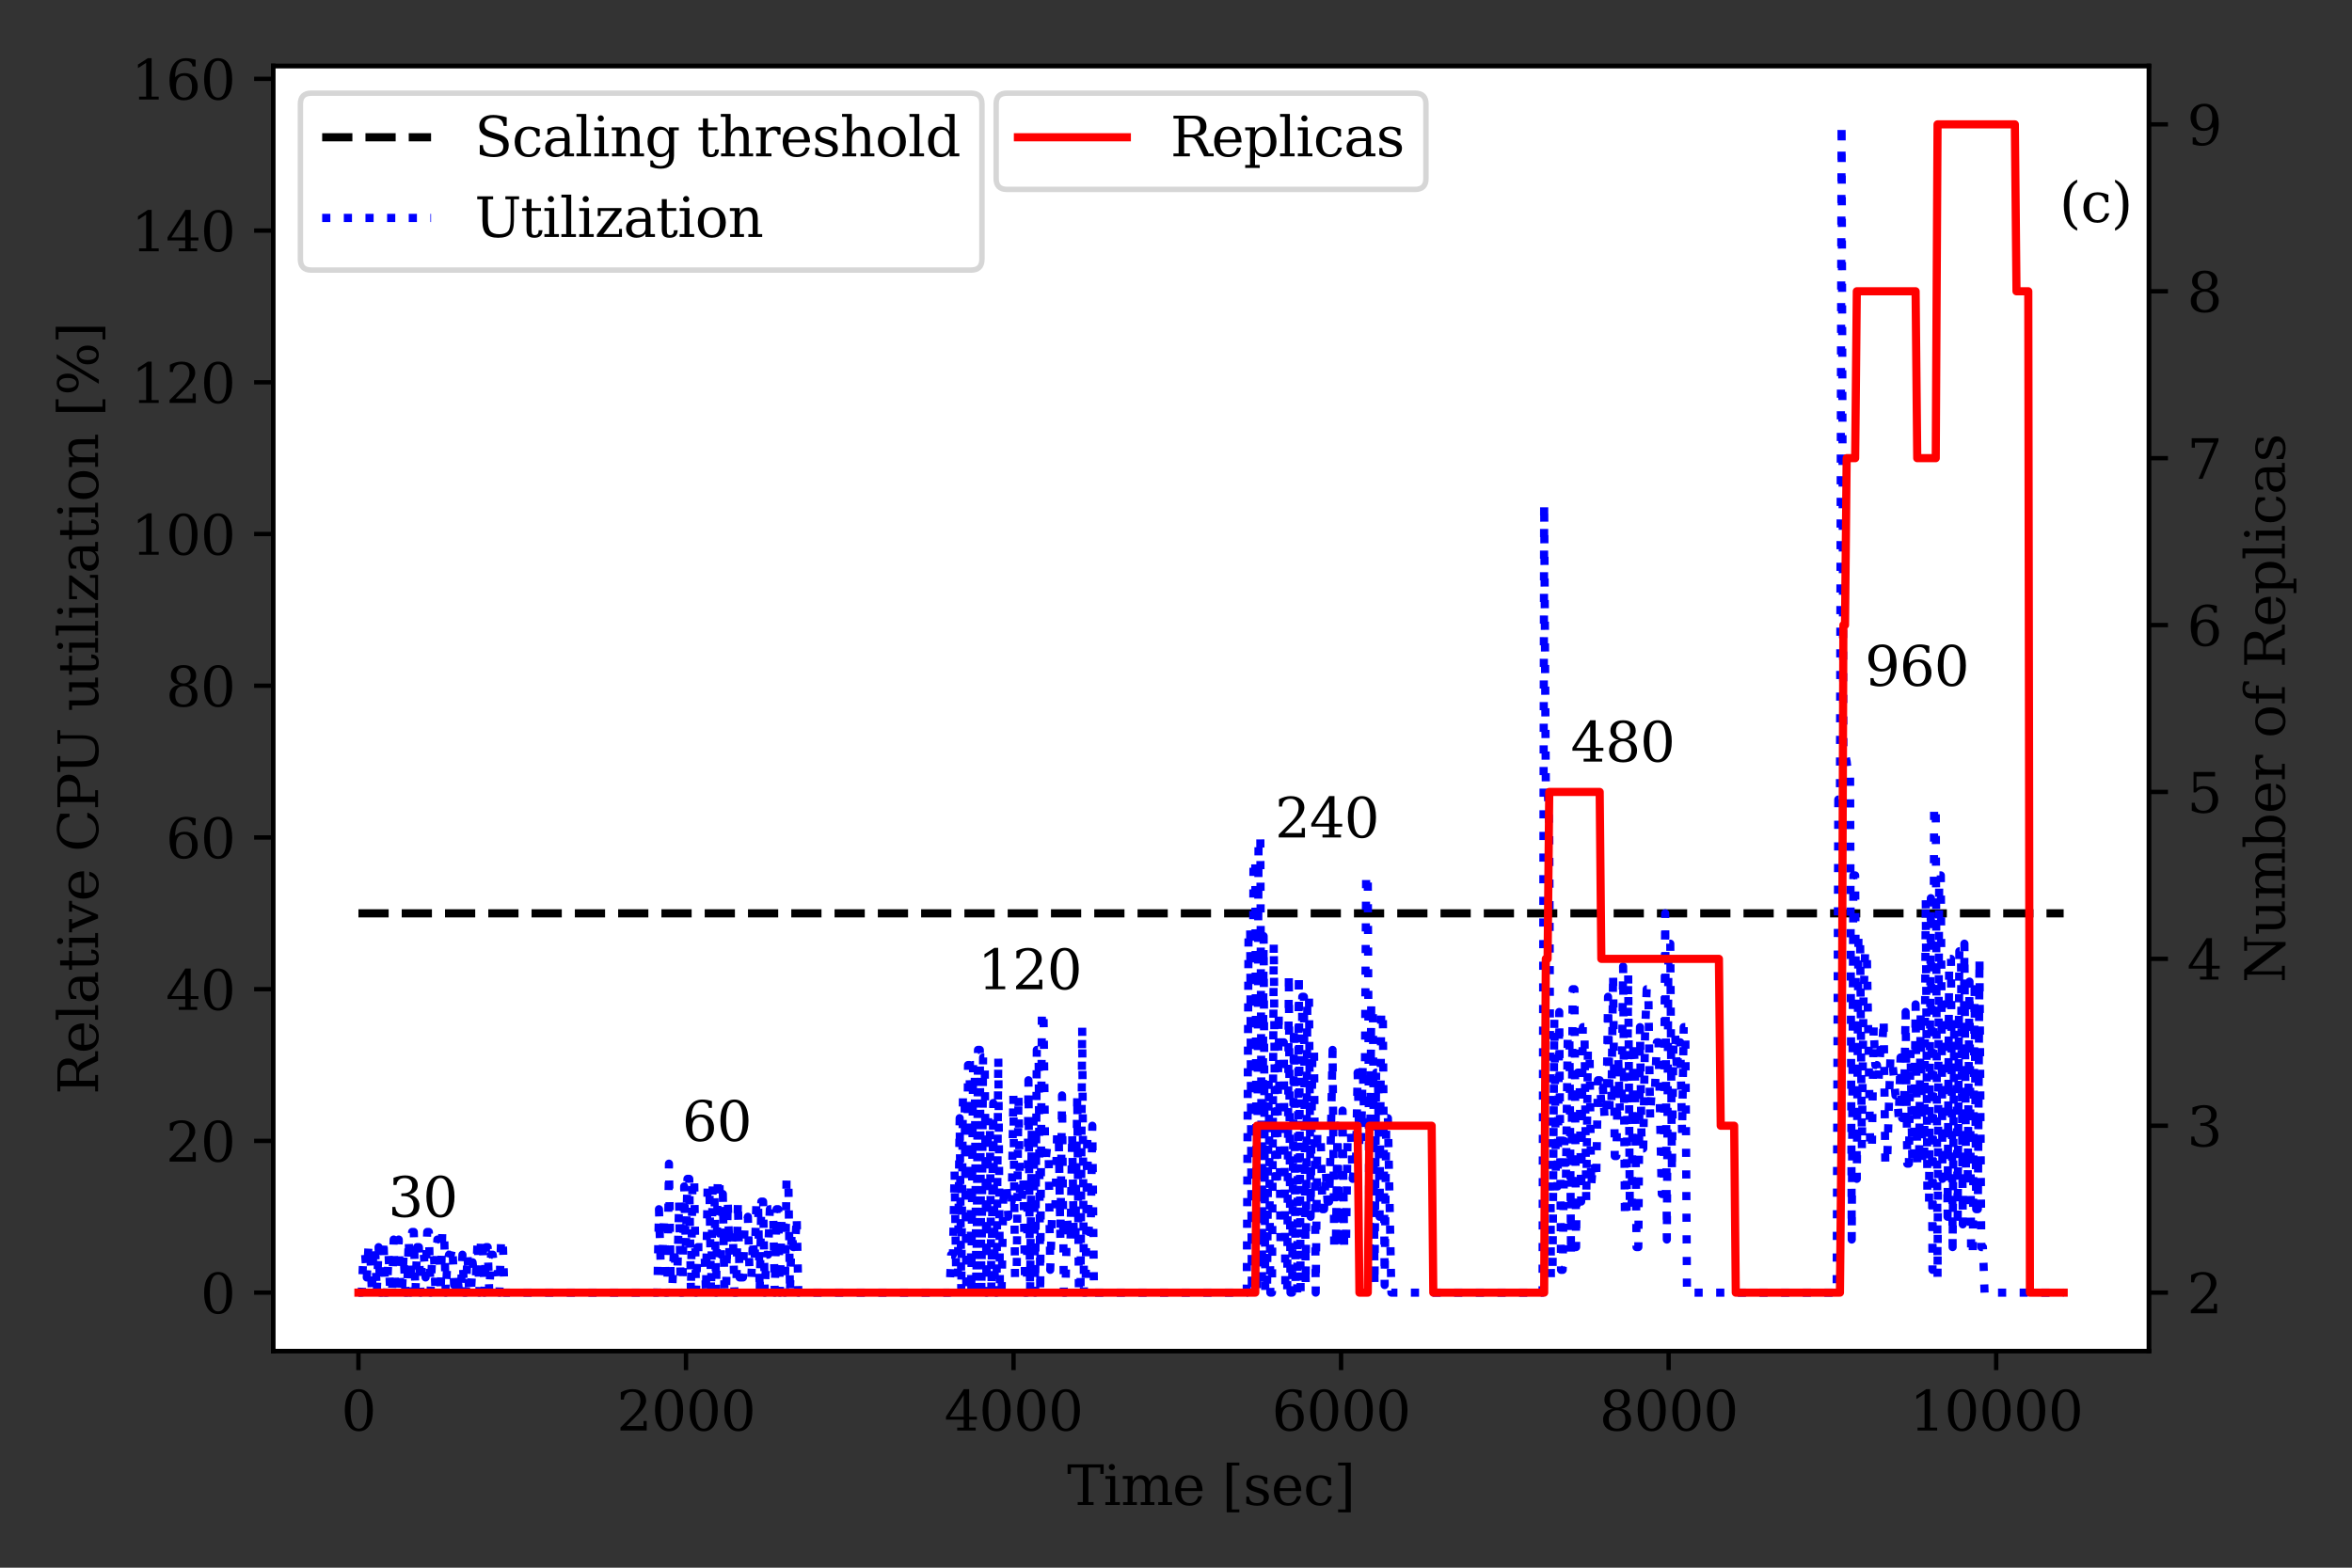 <?xml version="1.0" encoding="utf-8" standalone="no"?>
<!DOCTYPE svg PUBLIC "-//W3C//DTD SVG 1.1//EN"
  "http://www.w3.org/Graphics/SVG/1.1/DTD/svg11.dtd">
<svg height="288pt" version="1.1" viewBox="0 0 432 288" width="432pt" xmlns="http://www.w3.org/2000/svg" xmlns:xlink="http://www.w3.org/1999/xlink">
 <rect x="0" y="0" width="432" height="288" fill="#333333" stroke="none"/>
 <defs>
  <style type="text/css">*{stroke-linecap:butt;stroke-linejoin:round;}</style>
 </defs>
 <g id="figure_1">
  <g id="patch_1">
   <path d="M 0 288 
L 432 288 
L 432 0 
L 0 0 
z
" style="fill:none;"/>
  </g>
  <g id="axes_1">
   <g id="patch_2">
    <path d="M 50.175 248.2 
L 394.7 248.2 
L 394.7 12.118 
L 50.175 12.118 
z
" style="fill:#ffffff;"/>
   </g>
   <g id="matplotlib.axis_1">
    <g id="xtick_1">
     <g id="line2d_1">
      <defs>
       <path d="M 0 0 
L 0 3.5 
" id="m3e483f8655" style="stroke:#000000;stroke-width:0.8;"/>
      </defs>
      <g>
       <use style="stroke:#000000;stroke-width:0.8;" x="65.835" xlink:href="#m3e483f8655" y="248.2"/>
      </g>
     </g>
     <g id="text_1">
      <!-- 0 -->
      <g transform="translate(62.654 262.798)scale(0.1 -0.1)">
       <defs>
        <path d="M 2034 219 
Q 2513 219 2750 744 
Q 2988 1269 2988 2328 
Q 2988 3391 2750 3916 
Q 2513 4441 2034 4441 
Q 1556 4441 1318 3916 
Q 1081 3391 1081 2328 
Q 1081 1269 1318 744 
Q 1556 219 2034 219 
z
M 2034 -91 
Q 1275 -91 848 546 
Q 422 1184 422 2328 
Q 422 3475 848 4112 
Q 1275 4750 2034 4750 
Q 2797 4750 3222 4112 
Q 3647 3475 3647 2328 
Q 3647 1184 3222 546 
Q 2797 -91 2034 -91 
z
" id="DejaVuSerif-30" transform="scale(0.016)"/>
       </defs>
       <use xlink:href="#DejaVuSerif-30"/>
      </g>
     </g>
    </g>
    <g id="xtick_2">
     <g id="line2d_2">
      <g>
       <use style="stroke:#000000;stroke-width:0.8;" x="125.997" xlink:href="#m3e483f8655" y="248.2"/>
      </g>
     </g>
     <g id="text_2">
      <!-- 2000 -->
      <g transform="translate(113.272 262.798)scale(0.1 -0.1)">
       <defs>
        <path d="M 819 3553 
L 469 3553 
L 469 4384 
Q 803 4563 1142 4656 
Q 1481 4750 1806 4750 
Q 2534 4750 2956 4397 
Q 3378 4044 3378 3438 
Q 3378 2753 2422 1800 
Q 2347 1728 2309 1691 
L 1131 513 
L 3078 513 
L 3078 1088 
L 3444 1088 
L 3444 0 
L 434 0 
L 434 341 
L 1850 1753 
Q 2319 2222 2519 2614 
Q 2719 3006 2719 3438 
Q 2719 3909 2473 4175 
Q 2228 4441 1797 4441 
Q 1350 4441 1106 4219 
Q 863 3997 819 3553 
z
" id="DejaVuSerif-32" transform="scale(0.016)"/>
       </defs>
       <use xlink:href="#DejaVuSerif-32"/>
       <use x="63.623" xlink:href="#DejaVuSerif-30"/>
       <use x="127.246" xlink:href="#DejaVuSerif-30"/>
       <use x="190.869" xlink:href="#DejaVuSerif-30"/>
      </g>
     </g>
    </g>
    <g id="xtick_3">
     <g id="line2d_3">
      <g>
       <use style="stroke:#000000;stroke-width:0.8;" x="186.16" xlink:href="#m3e483f8655" y="248.2"/>
      </g>
     </g>
     <g id="text_3">
      <!-- 4000 -->
      <g transform="translate(173.435 262.798)scale(0.1 -0.1)">
       <defs>
        <path d="M 2234 1581 
L 2234 4063 
L 641 1581 
L 2234 1581 
z
M 3609 0 
L 1484 0 
L 1484 331 
L 2234 331 
L 2234 1247 
L 197 1247 
L 197 1588 
L 2241 4750 
L 2859 4750 
L 2859 1581 
L 3750 1581 
L 3750 1247 
L 2859 1247 
L 2859 331 
L 3609 331 
L 3609 0 
z
" id="DejaVuSerif-34" transform="scale(0.016)"/>
       </defs>
       <use xlink:href="#DejaVuSerif-34"/>
       <use x="63.623" xlink:href="#DejaVuSerif-30"/>
       <use x="127.246" xlink:href="#DejaVuSerif-30"/>
       <use x="190.869" xlink:href="#DejaVuSerif-30"/>
      </g>
     </g>
    </g>
    <g id="xtick_4">
     <g id="line2d_4">
      <g>
       <use style="stroke:#000000;stroke-width:0.8;" x="246.322" xlink:href="#m3e483f8655" y="248.2"/>
      </g>
     </g>
     <g id="text_4">
      <!-- 6000 -->
      <g transform="translate(233.597 262.798)scale(0.1 -0.1)">
       <defs>
        <path d="M 2094 219 
Q 2534 219 2771 542 
Q 3009 866 3009 1472 
Q 3009 2078 2771 2401 
Q 2534 2725 2094 2725 
Q 1647 2725 1412 2412 
Q 1178 2100 1178 1509 
Q 1178 888 1415 553 
Q 1653 219 2094 219 
z
M 1075 2569 
Q 1288 2803 1556 2918 
Q 1825 3034 2163 3034 
Q 2859 3034 3264 2615 
Q 3669 2197 3669 1472 
Q 3669 763 3233 336 
Q 2797 -91 2069 -91 
Q 1278 -91 853 498 
Q 428 1088 428 2181 
Q 428 3406 931 4078 
Q 1434 4750 2350 4750 
Q 2597 4750 2869 4703 
Q 3141 4656 3425 4563 
L 3425 3794 
L 3072 3794 
Q 3034 4109 2831 4275 
Q 2628 4441 2284 4441 
Q 1678 4441 1381 3981 
Q 1084 3522 1075 2569 
z
" id="DejaVuSerif-36" transform="scale(0.016)"/>
       </defs>
       <use xlink:href="#DejaVuSerif-36"/>
       <use x="63.623" xlink:href="#DejaVuSerif-30"/>
       <use x="127.246" xlink:href="#DejaVuSerif-30"/>
       <use x="190.869" xlink:href="#DejaVuSerif-30"/>
      </g>
     </g>
    </g>
    <g id="xtick_5">
     <g id="line2d_5">
      <g>
       <use style="stroke:#000000;stroke-width:0.8;" x="306.484" xlink:href="#m3e483f8655" y="248.2"/>
      </g>
     </g>
     <g id="text_5">
      <!-- 8000 -->
      <g transform="translate(293.759 262.798)scale(0.1 -0.1)">
       <defs>
        <path d="M 2981 1275 
Q 2981 1775 2732 2051 
Q 2484 2328 2034 2328 
Q 1584 2328 1336 2051 
Q 1088 1775 1088 1275 
Q 1088 772 1336 495 
Q 1584 219 2034 219 
Q 2484 219 2732 495 
Q 2981 772 2981 1275 
z
M 2853 3541 
Q 2853 3966 2637 4203 
Q 2422 4441 2034 4441 
Q 1650 4441 1433 4203 
Q 1216 3966 1216 3541 
Q 1216 3113 1433 2875 
Q 1650 2638 2034 2638 
Q 2422 2638 2637 2875 
Q 2853 3113 2853 3541 
z
M 2516 2484 
Q 3047 2413 3344 2092 
Q 3641 1772 3641 1275 
Q 3641 619 3225 264 
Q 2809 -91 2034 -91 
Q 1263 -91 845 264 
Q 428 619 428 1275 
Q 428 1772 725 2092 
Q 1022 2413 1556 2484 
Q 1084 2569 832 2842 
Q 581 3116 581 3541 
Q 581 4103 968 4426 
Q 1356 4750 2034 4750 
Q 2713 4750 3100 4426 
Q 3488 4103 3488 3541 
Q 3488 3116 3236 2842 
Q 2984 2569 2516 2484 
z
" id="DejaVuSerif-38" transform="scale(0.016)"/>
       </defs>
       <use xlink:href="#DejaVuSerif-38"/>
       <use x="63.623" xlink:href="#DejaVuSerif-30"/>
       <use x="127.246" xlink:href="#DejaVuSerif-30"/>
       <use x="190.869" xlink:href="#DejaVuSerif-30"/>
      </g>
     </g>
    </g>
    <g id="xtick_6">
     <g id="line2d_6">
      <g>
       <use style="stroke:#000000;stroke-width:0.8;" x="366.646" xlink:href="#m3e483f8655" y="248.2"/>
      </g>
     </g>
     <g id="text_6">
      <!-- 10000 -->
      <g transform="translate(350.74 262.798)scale(0.1 -0.1)">
       <defs>
        <path d="M 909 0 
L 909 331 
L 1722 331 
L 1722 4213 
L 781 3603 
L 781 4013 
L 1919 4750 
L 2350 4750 
L 2350 331 
L 3163 331 
L 3163 0 
L 909 0 
z
" id="DejaVuSerif-31" transform="scale(0.016)"/>
       </defs>
       <use xlink:href="#DejaVuSerif-31"/>
       <use x="63.623" xlink:href="#DejaVuSerif-30"/>
       <use x="127.246" xlink:href="#DejaVuSerif-30"/>
       <use x="190.869" xlink:href="#DejaVuSerif-30"/>
       <use x="254.492" xlink:href="#DejaVuSerif-30"/>
      </g>
     </g>
    </g>
    <g id="text_7">
     <!-- Time [sec] -->
     <g transform="translate(195.987 276.477)scale(0.1 -0.1)">
      <defs>
       <path d="M 1222 0 
L 1222 331 
L 1819 331 
L 1819 4294 
L 447 4294 
L 447 3566 
L 63 3566 
L 63 4666 
L 4206 4666 
L 4206 3566 
L 3822 3566 
L 3822 4294 
L 2450 4294 
L 2450 331 
L 3047 331 
L 3047 0 
L 1222 0 
z
" id="DejaVuSerif-54" transform="scale(0.016)"/>
       <path d="M 622 4353 
Q 622 4497 726 4603 
Q 831 4709 978 4709 
Q 1122 4709 1226 4603 
Q 1331 4497 1331 4353 
Q 1331 4206 1228 4103 
Q 1125 4000 978 4000 
Q 831 4000 726 4103 
Q 622 4206 622 4353 
z
M 1356 331 
L 1900 331 
L 1900 0 
L 231 0 
L 231 331 
L 781 331 
L 781 2988 
L 231 2988 
L 231 3322 
L 1356 3322 
L 1356 331 
z
" id="DejaVuSerif-69" transform="scale(0.016)"/>
       <path d="M 3316 2675 
Q 3481 3041 3739 3227 
Q 3997 3413 4341 3413 
Q 4863 3413 5119 3089 
Q 5375 2766 5375 2113 
L 5375 331 
L 5894 331 
L 5894 0 
L 4300 0 
L 4300 331 
L 4800 331 
L 4800 2047 
Q 4800 2556 4650 2772 
Q 4500 2988 4153 2988 
Q 3769 2988 3567 2697 
Q 3366 2406 3366 1850 
L 3366 331 
L 3866 331 
L 3866 0 
L 2291 0 
L 2291 331 
L 2791 331 
L 2791 2069 
Q 2791 2566 2641 2777 
Q 2491 2988 2144 2988 
Q 1759 2988 1557 2697 
Q 1356 2406 1356 1850 
L 1356 331 
L 1856 331 
L 1856 0 
L 263 0 
L 263 331 
L 781 331 
L 781 2994 
L 231 2994 
L 231 3322 
L 1356 3322 
L 1356 2731 
Q 1516 3063 1762 3238 
Q 2009 3413 2322 3413 
Q 2709 3413 2968 3220 
Q 3228 3028 3316 2675 
z
" id="DejaVuSerif-6d" transform="scale(0.016)"/>
       <path d="M 3469 1600 
L 991 1600 
L 991 1575 
Q 991 903 1244 561 
Q 1497 219 1991 219 
Q 2369 219 2611 417 
Q 2853 616 2950 1006 
L 3413 1006 
Q 3275 459 2904 184 
Q 2534 -91 1931 -91 
Q 1203 -91 761 389 
Q 319 869 319 1663 
Q 319 2450 753 2931 
Q 1188 3413 1894 3413 
Q 2647 3413 3050 2948 
Q 3453 2484 3469 1600 
z
M 2791 1931 
Q 2772 2513 2545 2808 
Q 2319 3103 1894 3103 
Q 1497 3103 1269 2806 
Q 1041 2509 991 1931 
L 2791 1931 
z
" id="DejaVuSerif-65" transform="scale(0.016)"/>
       <path id="DejaVuSerif-20" transform="scale(0.016)"/>
       <path d="M 550 4863 
L 2003 4863 
L 2003 4531 
L 1147 4531 
L 1147 -513 
L 2003 -513 
L 2003 -844 
L 550 -844 
L 550 4863 
z
" id="DejaVuSerif-5b" transform="scale(0.016)"/>
       <path d="M 359 184 
L 359 959 
L 691 959 
Q 703 588 923 403 
Q 1144 219 1575 219 
Q 1963 219 2166 364 
Q 2369 509 2369 788 
Q 2369 1006 2220 1140 
Q 2072 1275 1594 1428 
L 1178 1569 
Q 750 1706 558 1912 
Q 366 2119 366 2438 
Q 366 2894 700 3153 
Q 1034 3413 1625 3413 
Q 1888 3413 2178 3344 
Q 2469 3275 2778 3144 
L 2778 2419 
L 2447 2419 
Q 2434 2741 2221 2922 
Q 2009 3103 1644 3103 
Q 1281 3103 1095 2975 
Q 909 2847 909 2591 
Q 909 2381 1050 2254 
Q 1191 2128 1613 1997 
L 2069 1856 
Q 2541 1709 2748 1489 
Q 2956 1269 2956 922 
Q 2956 450 2595 179 
Q 2234 -91 1600 -91 
Q 1278 -91 972 -22 
Q 666 47 359 184 
z
" id="DejaVuSerif-73" transform="scale(0.016)"/>
       <path d="M 3291 997 
Q 3169 466 2822 187 
Q 2475 -91 1925 -91 
Q 1200 -91 759 389 
Q 319 869 319 1663 
Q 319 2459 759 2936 
Q 1200 3413 1925 3413 
Q 2241 3413 2553 3339 
Q 2866 3266 3181 3116 
L 3181 2266 
L 2847 2266 
Q 2781 2703 2561 2903 
Q 2341 3103 1931 3103 
Q 1466 3103 1228 2742 
Q 991 2381 991 1663 
Q 991 944 1227 581 
Q 1463 219 1931 219 
Q 2303 219 2525 412 
Q 2747 606 2828 997 
L 3291 997 
z
" id="DejaVuSerif-63" transform="scale(0.016)"/>
       <path d="M 1947 4863 
L 1947 -844 
L 494 -844 
L 494 -513 
L 1350 -513 
L 1350 4531 
L 494 4531 
L 494 4863 
L 1947 4863 
z
" id="DejaVuSerif-5d" transform="scale(0.016)"/>
      </defs>
      <use xlink:href="#DejaVuSerif-54"/>
      <use x="66.699" xlink:href="#DejaVuSerif-69"/>
      <use x="98.682" xlink:href="#DejaVuSerif-6d"/>
      <use x="193.506" xlink:href="#DejaVuSerif-65"/>
      <use x="252.686" xlink:href="#DejaVuSerif-20"/>
      <use x="284.473" xlink:href="#DejaVuSerif-5b"/>
      <use x="323.486" xlink:href="#DejaVuSerif-73"/>
      <use x="374.805" xlink:href="#DejaVuSerif-65"/>
      <use x="433.984" xlink:href="#DejaVuSerif-63"/>
      <use x="489.99" xlink:href="#DejaVuSerif-5d"/>
     </g>
    </g>
   </g>
   <g id="matplotlib.axis_2">
    <g id="ytick_1">
     <g id="line2d_7">
      <defs>
       <path d="M 0 0 
L -3.5 0 
" id="m9ba2c9614e" style="stroke:#000000;stroke-width:0.8;"/>
      </defs>
      <g>
       <use style="stroke:#000000;stroke-width:0.8;" x="50.175" xlink:href="#m9ba2c9614e" y="237.469"/>
      </g>
     </g>
     <g id="text_8">
      <!-- 0 -->
      <g transform="translate(36.812 241.268)scale(0.1 -0.1)">
       <use xlink:href="#DejaVuSerif-30"/>
      </g>
     </g>
    </g>
    <g id="ytick_2">
     <g id="line2d_8">
      <g>
       <use style="stroke:#000000;stroke-width:0.8;" x="50.175" xlink:href="#m9ba2c9614e" y="209.596"/>
      </g>
     </g>
     <g id="text_9">
      <!-- 20 -->
      <g transform="translate(30.45 213.395)scale(0.1 -0.1)">
       <use xlink:href="#DejaVuSerif-32"/>
       <use x="63.623" xlink:href="#DejaVuSerif-30"/>
      </g>
     </g>
    </g>
    <g id="ytick_3">
     <g id="line2d_9">
      <g>
       <use style="stroke:#000000;stroke-width:0.8;" x="50.175" xlink:href="#m9ba2c9614e" y="181.724"/>
      </g>
     </g>
     <g id="text_10">
      <!-- 40 -->
      <g transform="translate(30.45 185.523)scale(0.1 -0.1)">
       <use xlink:href="#DejaVuSerif-34"/>
       <use x="63.623" xlink:href="#DejaVuSerif-30"/>
      </g>
     </g>
    </g>
    <g id="ytick_4">
     <g id="line2d_10">
      <g>
       <use style="stroke:#000000;stroke-width:0.8;" x="50.175" xlink:href="#m9ba2c9614e" y="153.851"/>
      </g>
     </g>
     <g id="text_11">
      <!-- 60 -->
      <g transform="translate(30.45 157.65)scale(0.1 -0.1)">
       <use xlink:href="#DejaVuSerif-36"/>
       <use x="63.623" xlink:href="#DejaVuSerif-30"/>
      </g>
     </g>
    </g>
    <g id="ytick_5">
     <g id="line2d_11">
      <g>
       <use style="stroke:#000000;stroke-width:0.8;" x="50.175" xlink:href="#m9ba2c9614e" y="125.978"/>
      </g>
     </g>
     <g id="text_12">
      <!-- 80 -->
      <g transform="translate(30.45 129.777)scale(0.1 -0.1)">
       <use xlink:href="#DejaVuSerif-38"/>
       <use x="63.623" xlink:href="#DejaVuSerif-30"/>
      </g>
     </g>
    </g>
    <g id="ytick_6">
     <g id="line2d_12">
      <g>
       <use style="stroke:#000000;stroke-width:0.8;" x="50.175" xlink:href="#m9ba2c9614e" y="98.105"/>
      </g>
     </g>
     <g id="text_13">
      <!-- 100 -->
      <g transform="translate(24.087 101.905)scale(0.1 -0.1)">
       <use xlink:href="#DejaVuSerif-31"/>
       <use x="63.623" xlink:href="#DejaVuSerif-30"/>
       <use x="127.246" xlink:href="#DejaVuSerif-30"/>
      </g>
     </g>
    </g>
    <g id="ytick_7">
     <g id="line2d_13">
      <g>
       <use style="stroke:#000000;stroke-width:0.8;" x="50.175" xlink:href="#m9ba2c9614e" y="70.233"/>
      </g>
     </g>
     <g id="text_14">
      <!-- 120 -->
      <g transform="translate(24.087 74.032)scale(0.1 -0.1)">
       <use xlink:href="#DejaVuSerif-31"/>
       <use x="63.623" xlink:href="#DejaVuSerif-32"/>
       <use x="127.246" xlink:href="#DejaVuSerif-30"/>
      </g>
     </g>
    </g>
    <g id="ytick_8">
     <g id="line2d_14">
      <g>
       <use style="stroke:#000000;stroke-width:0.8;" x="50.175" xlink:href="#m9ba2c9614e" y="42.36"/>
      </g>
     </g>
     <g id="text_15">
      <!-- 140 -->
      <g transform="translate(24.087 46.159)scale(0.1 -0.1)">
       <use xlink:href="#DejaVuSerif-31"/>
       <use x="63.623" xlink:href="#DejaVuSerif-34"/>
       <use x="127.246" xlink:href="#DejaVuSerif-30"/>
      </g>
     </g>
    </g>
    <g id="ytick_9">
     <g id="line2d_15">
      <g>
       <use style="stroke:#000000;stroke-width:0.8;" x="50.175" xlink:href="#m9ba2c9614e" y="14.487"/>
      </g>
     </g>
     <g id="text_16">
      <!-- 160 -->
      <g transform="translate(24.087 18.286)scale(0.1 -0.1)">
       <use xlink:href="#DejaVuSerif-31"/>
       <use x="63.623" xlink:href="#DejaVuSerif-36"/>
       <use x="127.246" xlink:href="#DejaVuSerif-30"/>
      </g>
     </g>
    </g>
    <g id="text_17">
     <!-- Relative CPU utilization [%] -->
     <g transform="translate(18.008 201.075)rotate(-90)scale(0.1 -0.1)">
      <defs>
       <path d="M 3066 2316 
Q 3284 2256 3442 2114 
Q 3600 1972 3725 1716 
L 4403 331 
L 4972 331 
L 4972 0 
L 3872 0 
L 3144 1484 
Q 2934 1916 2759 2042 
Q 2584 2169 2278 2169 
L 1581 2169 
L 1581 331 
L 2241 331 
L 2241 0 
L 353 0 
L 353 331 
L 947 331 
L 947 4331 
L 353 4331 
L 353 4666 
L 2719 4666 
Q 3400 4666 3770 4341 
Q 4141 4016 4141 3419 
Q 4141 2938 3870 2661 
Q 3600 2384 3066 2316 
z
M 1581 2503 
L 2503 2503 
Q 2975 2503 3200 2726 
Q 3425 2950 3425 3419 
Q 3425 3888 3200 4109 
Q 2975 4331 2503 4331 
L 1581 4331 
L 1581 2503 
z
" id="DejaVuSerif-52" transform="scale(0.016)"/>
       <path d="M 1313 331 
L 1856 331 
L 1856 0 
L 184 0 
L 184 331 
L 738 331 
L 738 4531 
L 184 4531 
L 184 4863 
L 1313 4863 
L 1313 331 
z
" id="DejaVuSerif-6c" transform="scale(0.016)"/>
       <path d="M 2547 1044 
L 2547 1747 
L 1806 1747 
Q 1378 1747 1168 1562 
Q 959 1378 959 997 
Q 959 650 1171 447 
Q 1384 244 1747 244 
Q 2106 244 2326 466 
Q 2547 688 2547 1044 
z
M 3122 2075 
L 3122 331 
L 3634 331 
L 3634 0 
L 2547 0 
L 2547 359 
Q 2356 128 2106 18 
Q 1856 -91 1522 -91 
Q 969 -91 644 203 
Q 319 497 319 997 
Q 319 1513 691 1797 
Q 1063 2081 1741 2081 
L 2547 2081 
L 2547 2309 
Q 2547 2688 2317 2895 
Q 2088 3103 1672 3103 
Q 1328 3103 1125 2947 
Q 922 2791 872 2484 
L 575 2484 
L 575 3156 
Q 875 3284 1158 3348 
Q 1441 3413 1709 3413 
Q 2400 3413 2761 3070 
Q 3122 2728 3122 2075 
z
" id="DejaVuSerif-61" transform="scale(0.016)"/>
       <path d="M 691 2988 
L 184 2988 
L 184 3322 
L 691 3322 
L 691 4353 
L 1269 4353 
L 1269 3322 
L 2350 3322 
L 2350 2988 
L 1269 2988 
L 1269 878 
Q 1269 456 1350 337 
Q 1431 219 1650 219 
Q 1875 219 1978 351 
Q 2081 484 2088 781 
L 2522 781 
Q 2497 328 2275 118 
Q 2053 -91 1600 -91 
Q 1103 -91 897 129 
Q 691 350 691 878 
L 691 2988 
z
" id="DejaVuSerif-74" transform="scale(0.016)"/>
       <path d="M 1581 0 
L 359 2988 
L -19 2988 
L -19 3322 
L 1509 3322 
L 1509 2988 
L 978 2988 
L 1913 703 
L 2847 2988 
L 2350 2988 
L 2350 3322 
L 3597 3322 
L 3597 2988 
L 3225 2988 
L 2003 0 
L 1581 0 
z
" id="DejaVuSerif-76" transform="scale(0.016)"/>
       <path d="M 4513 1234 
Q 4306 581 3820 245 
Q 3334 -91 2591 -91 
Q 2134 -91 1743 65 
Q 1353 222 1050 525 
Q 700 875 529 1320 
Q 359 1766 359 2328 
Q 359 3416 987 4083 
Q 1616 4750 2644 4750 
Q 3025 4750 3456 4650 
Q 3888 4550 4384 4347 
L 4384 3272 
L 4031 3272 
Q 3916 3859 3567 4137 
Q 3219 4416 2591 4416 
Q 1844 4416 1459 3886 
Q 1075 3356 1075 2328 
Q 1075 1303 1459 773 
Q 1844 244 2591 244 
Q 3113 244 3450 492 
Q 3788 741 3938 1234 
L 4513 1234 
z
" id="DejaVuSerif-43" transform="scale(0.016)"/>
       <path d="M 1581 2375 
L 2406 2375 
Q 2872 2375 3115 2626 
Q 3359 2878 3359 3353 
Q 3359 3831 3115 4081 
Q 2872 4331 2406 4331 
L 1581 4331 
L 1581 2375 
z
M 353 0 
L 353 331 
L 947 331 
L 947 4331 
L 353 4331 
L 353 4666 
L 2559 4666 
Q 3259 4666 3668 4311 
Q 4078 3956 4078 3353 
Q 4078 2753 3668 2397 
Q 3259 2041 2559 2041 
L 1581 2041 
L 1581 331 
L 2303 331 
L 2303 0 
L 353 0 
z
" id="DejaVuSerif-50" transform="scale(0.016)"/>
       <path d="M 897 4331 
L 300 4331 
L 300 4666 
L 2125 4666 
L 2125 4331 
L 1528 4331 
L 1528 1919 
Q 1528 1025 1820 672 
Q 2113 319 2828 319 
Q 3544 319 3836 672 
Q 4128 1025 4128 1919 
L 4128 4331 
L 3531 4331 
L 3531 4666 
L 5106 4666 
L 5106 4331 
L 4513 4331 
L 4513 1856 
Q 4513 791 4103 350 
Q 3694 -91 2713 -91 
Q 1731 -91 1314 353 
Q 897 797 897 1856 
L 897 4331 
z
" id="DejaVuSerif-55" transform="scale(0.016)"/>
       <path d="M 2266 3322 
L 3341 3322 
L 3341 331 
L 3884 331 
L 3884 0 
L 2766 0 
L 2766 588 
Q 2606 256 2353 82 
Q 2100 -91 1766 -91 
Q 1213 -91 952 223 
Q 691 538 691 1209 
L 691 2988 
L 172 2988 
L 172 3322 
L 1269 3322 
L 1269 1388 
Q 1269 781 1417 556 
Q 1566 331 1947 331 
Q 2347 331 2556 625 
Q 2766 919 2766 1478 
L 2766 2988 
L 2266 2988 
L 2266 3322 
z
" id="DejaVuSerif-75" transform="scale(0.016)"/>
       <path d="M 256 0 
L 256 269 
L 2338 2988 
L 691 2988 
L 691 2413 
L 359 2413 
L 359 3322 
L 3078 3322 
L 3078 3053 
L 997 331 
L 2803 331 
L 2803 934 
L 3138 934 
L 3138 0 
L 256 0 
z
" id="DejaVuSerif-7a" transform="scale(0.016)"/>
       <path d="M 1925 219 
Q 2388 219 2623 584 
Q 2859 950 2859 1663 
Q 2859 2375 2623 2739 
Q 2388 3103 1925 3103 
Q 1463 3103 1227 2739 
Q 991 2375 991 1663 
Q 991 950 1228 584 
Q 1466 219 1925 219 
z
M 1925 -91 
Q 1200 -91 759 389 
Q 319 869 319 1663 
Q 319 2456 758 2934 
Q 1197 3413 1925 3413 
Q 2653 3413 3092 2934 
Q 3531 2456 3531 1663 
Q 3531 869 3092 389 
Q 2653 -91 1925 -91 
z
" id="DejaVuSerif-6f" transform="scale(0.016)"/>
       <path d="M 263 0 
L 263 331 
L 781 331 
L 781 2988 
L 231 2988 
L 231 3322 
L 1356 3322 
L 1356 2731 
Q 1516 3069 1770 3241 
Q 2025 3413 2363 3413 
Q 2913 3413 3172 3097 
Q 3431 2781 3431 2113 
L 3431 331 
L 3944 331 
L 3944 0 
L 2356 0 
L 2356 331 
L 2853 331 
L 2853 1931 
Q 2853 2541 2703 2767 
Q 2553 2994 2175 2994 
Q 1775 2994 1565 2701 
Q 1356 2409 1356 1850 
L 1356 331 
L 1856 331 
L 1856 0 
L 263 0 
z
" id="DejaVuSerif-6e" transform="scale(0.016)"/>
       <path d="M 1434 4459 
Q 1159 4459 1004 4200 
Q 850 3941 850 3475 
Q 850 3016 1008 2753 
Q 1166 2491 1434 2491 
Q 1700 2491 1854 2752 
Q 2009 3013 2009 3475 
Q 2009 3938 1854 4198 
Q 1700 4459 1434 4459 
z
M 4653 2169 
Q 4381 2169 4226 1906 
Q 4072 1644 4072 1178 
Q 4072 719 4228 458 
Q 4384 197 4653 197 
Q 4922 197 5075 458 
Q 5228 719 5228 1178 
Q 5228 1641 5073 1905 
Q 4919 2169 4653 2169 
z
M 4653 2450 
Q 5147 2450 5437 2106 
Q 5728 1763 5728 1178 
Q 5728 594 5436 251 
Q 5144 -91 4653 -91 
Q 4153 -91 3862 251 
Q 3572 594 3572 1178 
Q 3572 1766 3864 2108 
Q 4156 2450 4653 2450 
z
M 4263 4750 
L 4738 4750 
L 1819 -91 
L 1344 -91 
L 4263 4750 
z
M 1428 4750 
Q 1922 4750 2215 4408 
Q 2509 4066 2509 3481 
Q 2509 2891 2217 2550 
Q 1925 2209 1428 2209 
Q 931 2209 642 2551 
Q 353 2894 353 3481 
Q 353 4063 643 4406 
Q 934 4750 1428 4750 
z
" id="DejaVuSerif-25" transform="scale(0.016)"/>
      </defs>
      <use xlink:href="#DejaVuSerif-52"/>
      <use x="75.293" xlink:href="#DejaVuSerif-65"/>
      <use x="134.473" xlink:href="#DejaVuSerif-6c"/>
      <use x="166.455" xlink:href="#DejaVuSerif-61"/>
      <use x="226.074" xlink:href="#DejaVuSerif-74"/>
      <use x="266.26" xlink:href="#DejaVuSerif-69"/>
      <use x="298.242" xlink:href="#DejaVuSerif-76"/>
      <use x="354.736" xlink:href="#DejaVuSerif-65"/>
      <use x="413.916" xlink:href="#DejaVuSerif-20"/>
      <use x="445.703" xlink:href="#DejaVuSerif-43"/>
      <use x="522.217" xlink:href="#DejaVuSerif-50"/>
      <use x="587.752" xlink:href="#DejaVuSerif-55"/>
      <use x="672.029" xlink:href="#DejaVuSerif-20"/>
      <use x="703.816" xlink:href="#DejaVuSerif-75"/>
      <use x="768.221" xlink:href="#DejaVuSerif-74"/>
      <use x="808.406" xlink:href="#DejaVuSerif-69"/>
      <use x="840.389" xlink:href="#DejaVuSerif-6c"/>
      <use x="872.371" xlink:href="#DejaVuSerif-69"/>
      <use x="904.354" xlink:href="#DejaVuSerif-7a"/>
      <use x="957.039" xlink:href="#DejaVuSerif-61"/>
      <use x="1016.658" xlink:href="#DejaVuSerif-74"/>
      <use x="1056.844" xlink:href="#DejaVuSerif-69"/>
      <use x="1088.826" xlink:href="#DejaVuSerif-6f"/>
      <use x="1149.031" xlink:href="#DejaVuSerif-6e"/>
      <use x="1213.436" xlink:href="#DejaVuSerif-20"/>
      <use x="1245.223" xlink:href="#DejaVuSerif-5b"/>
      <use x="1284.236" xlink:href="#DejaVuSerif-25"/>
      <use x="1379.256" xlink:href="#DejaVuSerif-5d"/>
     </g>
    </g>
   </g>
   <g id="line2d_16">
    <path clip-path="url(#pf311ddaf99)" d="M 65.835 167.787 
L 379.04 167.787 
L 379.04 167.787 
" style="fill:none;stroke:#000000;stroke-dasharray:5.55,2.4;stroke-dashoffset:0;stroke-width:1.5;"/>
   </g>
   <g id="line2d_17">
    <path clip-path="url(#pf311ddaf99)" d="M 65.835 237.469 
L 66.437 237.469 
L 66.738 230.501 
L 67.069 230.501 
L 67.369 234.682 
L 67.67 229.107 
L 67.971 229.107 
L 68.302 237.469 
L 68.603 229.107 
L 68.904 229.107 
L 69.204 237.469 
L 69.535 229.107 
L 69.836 237.469 
L 70.137 237.469 
L 70.438 227.714 
L 70.769 237.469 
L 71.069 237.469 
L 71.37 230.501 
L 71.671 237.469 
L 72.002 237.469 
L 72.303 227.714 
L 72.603 237.469 
L 72.904 237.469 
L 73.235 227.714 
L 73.536 237.469 
L 73.837 237.469 
L 74.138 230.501 
L 74.469 237.469 
L 74.769 237.469 
L 75.07 227.714 
L 75.371 237.469 
L 75.702 226.32 
L 76.003 226.32 
L 76.303 237.469 
L 76.604 229.107 
L 76.935 229.107 
L 77.236 237.469 
L 77.537 230.501 
L 77.838 230.501 
L 78.168 234.682 
L 78.469 226.32 
L 78.77 226.32 
L 79.071 237.469 
L 79.402 230.501 
L 79.703 230.501 
L 80.003 237.469 
L 80.334 227.714 
L 80.635 227.714 
L 80.936 237.469 
L 81.237 226.32 
L 81.568 226.32 
L 81.868 237.469 
L 82.169 231.894 
L 82.47 230.501 
L 82.801 230.501 
L 83.102 229.107 
L 83.403 236.075 
L 83.703 236.075 
L 84.034 234.682 
L 84.335 237.469 
L 84.636 237.469 
L 84.937 230.501 
L 85.268 237.469 
L 85.568 237.469 
L 85.869 230.501 
L 86.17 237.469 
L 86.501 237.469 
L 86.802 231.894 
L 87.103 234.682 
L 87.403 234.682 
L 87.734 227.714 
L 88.035 237.469 
L 88.336 227.714 
L 88.637 227.714 
L 88.968 237.469 
L 89.268 229.107 
L 89.569 229.107 
L 89.87 237.469 
L 90.201 230.501 
L 90.502 230.501 
L 90.803 233.288 
L 91.434 233.288 
L 91.735 237.469 
L 92.036 227.714 
L 92.337 227.714 
L 92.668 237.469 
L 120.733 237.469 
L 121.034 222.139 
L 121.335 231.894 
L 121.636 231.894 
L 121.967 223.533 
L 122.267 237.469 
L 122.568 237.469 
L 122.869 213.777 
L 123.2 236.075 
L 123.501 236.075 
L 123.802 229.107 
L 124.102 233.288 
L 124.433 233.288 
L 124.734 220.745 
L 125.035 237.469 
L 125.336 237.469 
L 125.667 217.958 
L 125.967 229.107 
L 126.268 216.564 
L 126.599 216.564 
L 126.9 237.469 
L 127.201 216.564 
L 127.502 216.564 
L 127.832 237.469 
L 128.133 229.107 
L 129.367 229.107 
L 129.667 237.469 
L 129.968 217.958 
L 130.299 217.958 
L 130.6 237.469 
L 130.901 217.958 
L 131.201 217.958 
L 131.532 237.469 
L 131.833 216.564 
L 132.134 216.564 
L 132.435 230.501 
L 132.766 219.352 
L 133.067 237.469 
L 133.367 237.469 
L 133.668 220.745 
L 133.999 230.501 
L 134.3 230.501 
L 134.601 226.32 
L 134.901 237.469 
L 135.232 237.469 
L 135.533 220.745 
L 135.834 234.682 
L 136.466 234.682 
L 136.766 224.926 
L 137.067 224.926 
L 137.368 223.533 
L 137.699 234.682 
L 138 234.682 
L 138.301 227.714 
L 138.601 231.894 
L 138.932 220.745 
L 139.233 220.745 
L 139.534 237.469 
L 139.835 220.745 
L 140.166 220.745 
L 140.466 237.469 
L 140.767 230.501 
L 141.068 230.501 
L 141.399 222.139 
L 142.001 222.139 
L 142.301 237.469 
L 142.632 222.139 
L 142.933 222.139 
L 143.234 237.469 
L 143.565 223.533 
L 143.866 223.533 
L 144.166 237.469 
L 144.467 216.564 
L 144.798 216.564 
L 145.099 237.469 
L 145.4 226.32 
L 145.701 229.107 
L 146.031 229.107 
L 146.332 223.533 
L 146.633 237.469 
L 174.398 237.469 
L 174.699 230.501 
L 175.03 230.501 
L 175.33 215.171 
L 175.631 234.682 
L 175.932 234.682 
L 176.263 205.415 
L 176.564 237.469 
L 176.865 201.234 
L 177.165 201.234 
L 177.496 237.469 
L 177.797 195.66 
L 178.098 195.66 
L 178.399 237.469 
L 178.73 195.66 
L 179.03 195.66 
L 179.331 237.469 
L 179.632 192.873 
L 179.963 192.873 
L 180.264 237.469 
L 180.565 194.266 
L 180.865 194.266 
L 181.196 237.469 
L 181.497 205.415 
L 181.798 205.415 
L 182.099 237.469 
L 182.43 202.628 
L 182.73 237.469 
L 183.031 237.469 
L 183.362 194.266 
L 183.663 237.469 
L 183.964 237.469 
L 184.265 220.745 
L 184.595 217.958 
L 184.896 217.958 
L 185.197 223.533 
L 185.498 220.745 
L 185.829 220.745 
L 186.13 201.234 
L 186.43 234.682 
L 186.731 234.682 
L 187.062 201.234 
L 187.363 220.745 
L 187.664 220.745 
L 187.965 216.564 
L 188.295 237.469 
L 188.596 237.469 
L 188.897 198.447 
L 189.198 237.469 
L 189.529 205.415 
L 189.83 205.415 
L 190.13 237.469 
L 190.431 192.873 
L 190.762 192.873 
L 191.063 237.469 
L 191.364 185.904 
L 191.665 185.904 
L 191.995 213.777 
L 192.296 210.99 
L 192.597 210.99 
L 192.898 233.288 
L 193.229 223.533 
L 193.53 223.533 
L 193.83 222.139 
L 194.161 208.203 
L 194.462 208.203 
L 194.763 227.714 
L 195.064 201.234 
L 195.395 237.469 
L 195.695 237.469 
L 195.996 223.533 
L 196.297 227.714 
L 196.628 227.714 
L 196.929 208.203 
L 197.23 227.714 
L 197.53 227.714 
L 197.861 201.234 
L 198.162 237.469 
L 198.463 237.469 
L 198.764 188.692 
L 199.095 237.469 
L 199.395 237.469 
L 199.696 208.203 
L 199.997 226.32 
L 200.328 226.32 
L 200.629 206.809 
L 200.93 237.469 
L 228.995 237.469 
L 229.326 170.574 
L 229.627 170.574 
L 229.928 237.469 
L 230.229 158.032 
L 230.559 158.032 
L 230.86 237.469 
L 231.161 153.851 
L 231.492 153.851 
L 231.793 234.682 
L 232.094 171.968 
L 232.394 237.469 
L 232.725 237.469 
L 233.026 198.447 
L 233.327 237.469 
L 233.628 237.469 
L 233.959 173.362 
L 234.259 217.958 
L 234.56 217.958 
L 234.861 185.904 
L 235.192 229.107 
L 235.493 229.107 
L 235.794 191.479 
L 236.094 237.469 
L 236.425 237.469 
L 236.726 178.936 
L 237.027 237.469 
L 237.328 237.469 
L 237.659 188.692 
L 237.959 237.469 
L 238.26 237.469 
L 238.561 178.936 
L 238.892 237.469 
L 239.193 183.117 
L 239.493 183.117 
L 239.824 236.075 
L 240.125 183.117 
L 240.426 183.117 
L 240.727 223.533 
L 241.058 192.873 
L 241.359 192.873 
L 241.659 237.469 
L 241.96 208.203 
L 242.291 208.203 
L 242.592 209.596 
L 242.893 222.139 
L 243.193 222.139 
L 243.524 215.171 
L 243.825 220.745 
L 244.126 220.745 
L 244.427 209.596 
L 244.758 192.873 
L 245.058 229.107 
L 245.359 229.107 
L 245.66 206.809 
L 245.991 229.107 
L 246.292 229.107 
L 246.593 204.022 
L 246.893 229.107 
L 247.224 229.107 
L 247.525 208.203 
L 248.127 208.203 
L 248.458 216.564 
L 248.758 213.777 
L 249.059 213.777 
L 249.36 197.054 
L 249.691 210.99 
L 249.992 210.99 
L 250.293 195.66 
L 250.624 208.203 
L 250.924 160.819 
L 251.225 160.819 
L 251.526 231.894 
L 251.857 184.511 
L 252.158 184.511 
L 252.458 236.075 
L 252.759 197.054 
L 253.09 197.054 
L 253.391 223.533 
L 253.692 185.904 
L 253.993 185.904 
L 254.323 236.075 
L 254.624 205.415 
L 254.925 205.415 
L 255.557 237.469 
L 283.322 237.469 
L 283.622 92.531 
L 283.923 144.095 
L 284.254 144.095 
L 284.555 152.457 
L 284.856 234.682 
L 285.157 234.682 
L 285.488 187.298 
L 285.788 217.958 
L 286.089 217.958 
L 286.39 185.904 
L 286.721 233.288 
L 287.022 233.288 
L 287.322 209.596 
L 287.623 216.564 
L 287.954 190.085 
L 288.255 190.085 
L 288.556 230.501 
L 288.857 181.724 
L 289.187 181.724 
L 289.488 229.107 
L 289.789 197.054 
L 290.12 197.054 
L 290.421 220.745 
L 290.722 188.692 
L 291.022 188.692 
L 291.353 220.745 
L 291.654 192.873 
L 291.955 192.873 
L 292.256 217.958 
L 292.587 213.777 
L 292.887 213.777 
L 293.188 216.564 
L 293.489 198.447 
L 293.82 198.447 
L 294.121 202.628 
L 294.422 199.841 
L 294.722 205.415 
L 295.053 205.415 
L 295.354 183.117 
L 295.655 204.022 
L 295.956 204.022 
L 296.287 178.936 
L 296.587 212.384 
L 296.888 212.384 
L 297.219 194.266 
L 297.52 204.022 
L 297.821 204.022 
L 298.122 177.543 
L 298.452 223.533 
L 298.753 223.533 
L 299.054 178.936 
L 299.355 222.139 
L 299.686 222.139 
L 299.987 191.479 
L 300.287 195.66 
L 300.588 229.107 
L 300.919 229.107 
L 301.22 188.692 
L 301.521 210.99 
L 301.822 210.99 
L 302.152 190.085 
L 302.453 181.724 
L 302.754 181.724 
L 303.085 205.415 
L 303.386 199.841 
L 303.987 199.841 
L 304.318 191.479 
L 304.619 191.479 
L 305.221 219.352 
L 305.552 219.352 
L 305.852 167.787 
L 306.153 227.714 
L 306.454 173.362 
L 306.785 173.362 
L 307.086 215.171 
L 307.387 190.085 
L 307.687 190.085 
L 308.018 197.054 
L 308.319 191.479 
L 308.62 191.479 
L 308.951 208.203 
L 309.252 188.692 
L 309.552 188.692 
L 309.853 237.469 
L 337.347 237.469 
L 337.648 146.883 
L 337.949 146.883 
L 338.25 22.849 
L 338.581 138.521 
L 338.881 138.521 
L 339.182 139.914 
L 339.483 142.702 
L 339.814 142.702 
L 340.115 227.714 
L 340.416 160.819 
L 340.747 160.819 
L 341.047 216.564 
L 341.348 171.968 
L 341.649 171.968 
L 341.98 210.99 
L 342.281 183.117 
L 342.581 174.755 
L 342.882 174.755 
L 343.514 210.99 
L 343.815 210.99 
L 344.146 188.692 
L 344.446 195.66 
L 344.747 195.66 
L 345.048 198.447 
L 345.379 192.873 
L 345.68 192.873 
L 345.981 187.298 
L 346.281 213.777 
L 346.612 213.777 
L 347.214 194.266 
L 347.515 194.266 
L 348.146 201.234 
L 348.447 201.234 
L 348.748 205.415 
L 349.079 194.266 
L 349.38 205.415 
L 349.681 205.415 
L 350.011 185.904 
L 350.312 213.777 
L 350.613 213.777 
L 350.914 192.873 
L 351.245 213.777 
L 351.546 213.777 
L 351.846 184.511 
L 352.147 213.777 
L 352.478 213.777 
L 352.779 185.904 
L 353.08 213.777 
L 353.411 213.777 
L 353.711 165 
L 354.012 220.745 
L 354.313 220.745 
L 354.644 165 
L 354.945 233.288 
L 355.246 148.276 
L 355.546 148.276 
L 355.877 234.682 
L 356.178 160.819 
L 356.479 160.819 
L 356.78 216.564 
L 357.111 184.511 
L 357.411 184.511 
L 357.712 223.533 
L 358.013 176.149 
L 358.344 176.149 
L 358.645 229.107 
L 358.946 187.298 
L 359.276 187.298 
L 359.577 223.533 
L 359.878 174.755 
L 360.179 174.755 
L 360.51 224.926 
L 360.811 173.362 
L 361.111 216.564 
L 361.412 216.564 
L 361.743 180.33 
L 362.044 230.501 
L 362.345 230.501 
L 362.676 181.724 
L 362.976 222.139 
L 363.277 222.139 
L 363.578 176.149 
L 363.909 229.107 
L 364.21 229.107 
L 364.511 237.469 
L 379.04 237.469 
L 379.04 237.469 
" style="fill:none;stroke:#0000ff;stroke-dasharray:1.5,2.475;stroke-dashoffset:0;stroke-width:1.5;"/>
   </g>
   <g id="patch_3">
    <path d="M 50.175 248.2 
L 50.175 12.118 
" style="fill:none;stroke:#000000;stroke-linecap:square;stroke-linejoin:miter;stroke-width:0.8;"/>
   </g>
   <g id="patch_4">
    <path d="M 394.7 248.2 
L 394.7 12.118 
" style="fill:none;stroke:#000000;stroke-linecap:square;stroke-linejoin:miter;stroke-width:0.8;"/>
   </g>
   <g id="patch_5">
    <path d="M 50.175 248.2 
L 394.7 248.2 
" style="fill:none;stroke:#000000;stroke-linecap:square;stroke-linejoin:miter;stroke-width:0.8;"/>
   </g>
   <g id="patch_6">
    <path d="M 50.175 12.118 
L 394.7 12.118 
" style="fill:none;stroke:#000000;stroke-linecap:square;stroke-linejoin:miter;stroke-width:0.8;"/>
   </g>
   <g id="text_18">
    <!-- 30 -->
    <g transform="translate(71.28 223.533)scale(0.1 -0.1)">
     <defs>
      <path d="M 622 4469 
Q 988 4606 1323 4678 
Q 1659 4750 1953 4750 
Q 2638 4750 3022 4454 
Q 3406 4159 3406 3634 
Q 3406 3213 3140 2930 
Q 2875 2647 2388 2547 
Q 2963 2466 3280 2130 
Q 3597 1794 3597 1259 
Q 3597 606 3158 257 
Q 2719 -91 1894 -91 
Q 1528 -91 1179 -12 
Q 831 66 488 225 
L 488 1131 
L 838 1131 
Q 869 681 1141 450 
Q 1413 219 1906 219 
Q 2384 219 2661 495 
Q 2938 772 2938 1253 
Q 2938 1803 2653 2086 
Q 2369 2369 1819 2369 
L 1522 2369 
L 1522 2688 
L 1678 2688 
Q 2225 2688 2498 2914 
Q 2772 3141 2772 3597 
Q 2772 4006 2547 4223 
Q 2322 4441 1900 4441 
Q 1478 4441 1245 4241 
Q 1013 4041 972 3647 
L 622 3647 
L 622 4469 
z
" id="DejaVuSerif-33" transform="scale(0.016)"/>
     </defs>
     <use xlink:href="#DejaVuSerif-33"/>
     <use x="63.623" xlink:href="#DejaVuSerif-30"/>
    </g>
   </g>
   <g id="text_19">
    <!-- 60 -->
    <g transform="translate(125.276 209.596)scale(0.1 -0.1)">
     <use xlink:href="#DejaVuSerif-36"/>
     <use x="63.623" xlink:href="#DejaVuSerif-30"/>
    </g>
   </g>
   <g id="text_20">
    <!-- 120 -->
    <g transform="translate(179.572 181.724)scale(0.1 -0.1)">
     <use xlink:href="#DejaVuSerif-31"/>
     <use x="63.623" xlink:href="#DejaVuSerif-32"/>
     <use x="127.246" xlink:href="#DejaVuSerif-30"/>
    </g>
   </g>
   <g id="text_21">
    <!-- 240 -->
    <g transform="translate(234.169 153.851)scale(0.1 -0.1)">
     <use xlink:href="#DejaVuSerif-32"/>
     <use x="63.623" xlink:href="#DejaVuSerif-34"/>
     <use x="127.246" xlink:href="#DejaVuSerif-30"/>
    </g>
   </g>
   <g id="text_22">
    <!-- 480 -->
    <g transform="translate(288.496 139.914)scale(0.1 -0.1)">
     <use xlink:href="#DejaVuSerif-34"/>
     <use x="63.623" xlink:href="#DejaVuSerif-38"/>
     <use x="127.246" xlink:href="#DejaVuSerif-30"/>
    </g>
   </g>
   <g id="text_23">
    <!-- 960 -->
    <g transform="translate(342.521 125.978)scale(0.1 -0.1)">
     <defs>
      <path d="M 2994 2091 
Q 2784 1856 2512 1740 
Q 2241 1625 1900 1625 
Q 1206 1625 804 2044 
Q 403 2463 403 3188 
Q 403 3897 839 4323 
Q 1275 4750 2003 4750 
Q 2794 4750 3217 4161 
Q 3641 3572 3641 2478 
Q 3641 1253 3137 581 
Q 2634 -91 1722 -91 
Q 1475 -91 1203 -44 
Q 931 3 647 97 
L 647 872 
L 997 872 
Q 1038 556 1241 387 
Q 1444 219 1784 219 
Q 2391 219 2687 676 
Q 2984 1134 2994 2091 
z
M 1978 4441 
Q 1534 4441 1298 4117 
Q 1063 3794 1063 3188 
Q 1063 2581 1298 2256 
Q 1534 1931 1978 1931 
Q 2422 1931 2658 2245 
Q 2894 2559 2894 3150 
Q 2894 3772 2656 4106 
Q 2419 4441 1978 4441 
z
" id="DejaVuSerif-39" transform="scale(0.016)"/>
     </defs>
     <use xlink:href="#DejaVuSerif-39"/>
     <use x="63.623" xlink:href="#DejaVuSerif-36"/>
     <use x="127.246" xlink:href="#DejaVuSerif-30"/>
    </g>
   </g>
   <g id="legend_1">
    <g id="patch_7">
     <path d="M 57.175 49.616 
L 178.355 49.616 
Q 180.355 49.616 180.355 47.616 
L 180.355 19.118 
Q 180.355 17.118 178.355 17.118 
L 57.175 17.118 
Q 55.175 17.118 55.175 19.118 
L 55.175 47.616 
Q 55.175 49.616 57.175 49.616 
z
" style="fill:#ffffff;opacity:0.8;stroke:#cccccc;stroke-linejoin:miter;"/>
    </g>
    <g id="line2d_18">
     <path d="M 59.175 25.216 
L 79.175 25.216 
" style="fill:none;stroke:#000000;stroke-dasharray:5.55,2.4;stroke-dashoffset:0;stroke-width:1.5;"/>
    </g>
    <g id="line2d_19"/>
    <g id="text_24">
     <!-- Scaling threshold -->
     <g transform="translate(87.175 28.716)scale(0.1 -0.1)">
      <defs>
       <path d="M 594 225 
L 594 1288 
L 953 1284 
Q 969 753 1261 498 
Q 1553 244 2150 244 
Q 2706 244 2998 464 
Q 3291 684 3291 1106 
Q 3291 1444 3114 1625 
Q 2938 1806 2369 1978 
L 1753 2163 
Q 1084 2366 811 2669 
Q 538 2972 538 3500 
Q 538 4094 959 4422 
Q 1381 4750 2144 4750 
Q 2469 4750 2856 4679 
Q 3244 4609 3681 4475 
L 3681 3481 
L 3328 3481 
Q 3275 3975 2998 4195 
Q 2722 4416 2156 4416 
Q 1663 4416 1405 4214 
Q 1147 4013 1147 3628 
Q 1147 3294 1340 3103 
Q 1534 2913 2163 2725 
L 2741 2553 
Q 3375 2363 3645 2067 
Q 3916 1772 3916 1275 
Q 3916 597 3481 253 
Q 3047 -91 2188 -91 
Q 1803 -91 1404 -12 
Q 1006 66 594 225 
z
" id="DejaVuSerif-53" transform="scale(0.016)"/>
       <path d="M 3359 2988 
L 3359 72 
Q 3359 -644 2965 -1033 
Q 2572 -1422 1844 -1422 
Q 1516 -1422 1216 -1362 
Q 916 -1303 641 -1184 
L 641 -488 
L 941 -488 
Q 997 -813 1206 -963 
Q 1416 -1113 1806 -1113 
Q 2313 -1113 2548 -827 
Q 2784 -541 2784 72 
L 2784 519 
Q 2616 206 2355 57 
Q 2094 -91 1709 -91 
Q 1097 -91 708 395 
Q 319 881 319 1663 
Q 319 2444 706 2928 
Q 1094 3413 1709 3413 
Q 2094 3413 2355 3264 
Q 2616 3116 2784 2803 
L 2784 3322 
L 3909 3322 
L 3909 2988 
L 3359 2988 
z
M 2784 1825 
Q 2784 2422 2554 2737 
Q 2325 3053 1888 3053 
Q 1444 3053 1217 2703 
Q 991 2353 991 1663 
Q 991 975 1217 622 
Q 1444 269 1888 269 
Q 2325 269 2554 583 
Q 2784 897 2784 1497 
L 2784 1825 
z
" id="DejaVuSerif-67" transform="scale(0.016)"/>
       <path d="M 263 0 
L 263 331 
L 781 331 
L 781 4531 
L 231 4531 
L 231 4863 
L 1356 4863 
L 1356 2731 
Q 1516 3069 1770 3241 
Q 2025 3413 2363 3413 
Q 2913 3413 3172 3097 
Q 3431 2781 3431 2113 
L 3431 331 
L 3944 331 
L 3944 0 
L 2356 0 
L 2356 331 
L 2853 331 
L 2853 1931 
Q 2853 2541 2704 2764 
Q 2556 2988 2175 2988 
Q 1775 2988 1565 2697 
Q 1356 2406 1356 1850 
L 1356 331 
L 1856 331 
L 1856 0 
L 263 0 
z
" id="DejaVuSerif-68" transform="scale(0.016)"/>
       <path d="M 3059 3328 
L 3059 2497 
L 2728 2497 
Q 2713 2744 2591 2866 
Q 2469 2988 2234 2988 
Q 1809 2988 1582 2694 
Q 1356 2400 1356 1850 
L 1356 331 
L 2022 331 
L 2022 0 
L 263 0 
L 263 331 
L 781 331 
L 781 2994 
L 231 2994 
L 231 3322 
L 1356 3322 
L 1356 2731 
Q 1525 3078 1790 3245 
Q 2056 3413 2438 3413 
Q 2578 3413 2733 3391 
Q 2888 3369 3059 3328 
z
" id="DejaVuSerif-72" transform="scale(0.016)"/>
       <path d="M 3359 331 
L 3909 331 
L 3909 0 
L 2784 0 
L 2784 519 
Q 2616 206 2355 57 
Q 2094 -91 1709 -91 
Q 1097 -91 708 395 
Q 319 881 319 1663 
Q 319 2444 706 2928 
Q 1094 3413 1709 3413 
Q 2094 3413 2355 3264 
Q 2616 3116 2784 2803 
L 2784 4531 
L 2241 4531 
L 2241 4863 
L 3359 4863 
L 3359 331 
z
M 2784 1497 
L 2784 1825 
Q 2784 2422 2554 2737 
Q 2325 3053 1888 3053 
Q 1444 3053 1217 2703 
Q 991 2353 991 1663 
Q 991 975 1217 622 
Q 1444 269 1888 269 
Q 2325 269 2554 583 
Q 2784 897 2784 1497 
z
" id="DejaVuSerif-64" transform="scale(0.016)"/>
      </defs>
      <use xlink:href="#DejaVuSerif-53"/>
      <use x="68.506" xlink:href="#DejaVuSerif-63"/>
      <use x="124.512" xlink:href="#DejaVuSerif-61"/>
      <use x="184.131" xlink:href="#DejaVuSerif-6c"/>
      <use x="216.113" xlink:href="#DejaVuSerif-69"/>
      <use x="248.096" xlink:href="#DejaVuSerif-6e"/>
      <use x="312.5" xlink:href="#DejaVuSerif-67"/>
      <use x="376.514" xlink:href="#DejaVuSerif-20"/>
      <use x="408.301" xlink:href="#DejaVuSerif-74"/>
      <use x="448.486" xlink:href="#DejaVuSerif-68"/>
      <use x="512.891" xlink:href="#DejaVuSerif-72"/>
      <use x="560.693" xlink:href="#DejaVuSerif-65"/>
      <use x="619.873" xlink:href="#DejaVuSerif-73"/>
      <use x="671.191" xlink:href="#DejaVuSerif-68"/>
      <use x="735.596" xlink:href="#DejaVuSerif-6f"/>
      <use x="795.801" xlink:href="#DejaVuSerif-6c"/>
      <use x="827.783" xlink:href="#DejaVuSerif-64"/>
     </g>
    </g>
    <g id="line2d_20">
     <path d="M 59.175 40.037 
L 79.175 40.037 
" style="fill:none;stroke:#0000ff;stroke-dasharray:1.5,2.475;stroke-dashoffset:0;stroke-width:1.5;"/>
    </g>
    <g id="line2d_21"/>
    <g id="text_25">
     <!-- Utilization -->
     <g transform="translate(87.175 43.537)scale(0.1 -0.1)">
      <use xlink:href="#DejaVuSerif-55"/>
      <use x="84.277" xlink:href="#DejaVuSerif-74"/>
      <use x="124.463" xlink:href="#DejaVuSerif-69"/>
      <use x="156.445" xlink:href="#DejaVuSerif-6c"/>
      <use x="188.428" xlink:href="#DejaVuSerif-69"/>
      <use x="220.41" xlink:href="#DejaVuSerif-7a"/>
      <use x="273.096" xlink:href="#DejaVuSerif-61"/>
      <use x="332.715" xlink:href="#DejaVuSerif-74"/>
      <use x="372.9" xlink:href="#DejaVuSerif-69"/>
      <use x="404.883" xlink:href="#DejaVuSerif-6f"/>
      <use x="465.088" xlink:href="#DejaVuSerif-6e"/>
     </g>
    </g>
   </g>
  </g>
  <g id="axes_2">
   <g id="matplotlib.axis_3">
    <g id="ytick_10">
     <g id="line2d_22">
      <defs>
       <path d="M 0 0 
L 3.5 0 
" id="m9381149c5d" style="stroke:#000000;stroke-width:0.8;"/>
      </defs>
      <g>
       <use style="stroke:#000000;stroke-width:0.8;" x="394.7" xlink:href="#m9381149c5d" y="237.469"/>
      </g>
     </g>
     <g id="text_26">
      <!-- 2 -->
      <g transform="translate(401.7 241.268)scale(0.1 -0.1)">
       <use xlink:href="#DejaVuSerif-32"/>
      </g>
     </g>
    </g>
    <g id="ytick_11">
     <g id="line2d_23">
      <g>
       <use style="stroke:#000000;stroke-width:0.8;" x="394.7" xlink:href="#m9381149c5d" y="206.809"/>
      </g>
     </g>
     <g id="text_27">
      <!-- 3 -->
      <g transform="translate(401.7 210.608)scale(0.1 -0.1)">
       <use xlink:href="#DejaVuSerif-33"/>
      </g>
     </g>
    </g>
    <g id="ytick_12">
     <g id="line2d_24">
      <g>
       <use style="stroke:#000000;stroke-width:0.8;" x="394.7" xlink:href="#m9381149c5d" y="176.149"/>
      </g>
     </g>
     <g id="text_28">
      <!-- 4 -->
      <g transform="translate(401.7 179.948)scale(0.1 -0.1)">
       <use xlink:href="#DejaVuSerif-34"/>
      </g>
     </g>
    </g>
    <g id="ytick_13">
     <g id="line2d_25">
      <g>
       <use style="stroke:#000000;stroke-width:0.8;" x="394.7" xlink:href="#m9381149c5d" y="145.489"/>
      </g>
     </g>
     <g id="text_29">
      <!-- 5 -->
      <g transform="translate(401.7 149.288)scale(0.1 -0.1)">
       <defs>
        <path d="M 3219 4666 
L 3219 4153 
L 1081 4153 
L 1081 2816 
Q 1244 2928 1461 2984 
Q 1678 3041 1947 3041 
Q 2703 3041 3140 2622 
Q 3578 2203 3578 1478 
Q 3578 738 3136 323 
Q 2694 -91 1894 -91 
Q 1572 -91 1234 -12 
Q 897 66 544 225 
L 544 1131 
L 897 1131 
Q 925 688 1179 453 
Q 1434 219 1894 219 
Q 2388 219 2653 544 
Q 2919 869 2919 1478 
Q 2919 2084 2655 2407 
Q 2391 2731 1894 2731 
Q 1613 2731 1398 2631 
Q 1184 2531 1019 2322 
L 750 2322 
L 750 4666 
L 3219 4666 
z
" id="DejaVuSerif-35" transform="scale(0.016)"/>
       </defs>
       <use xlink:href="#DejaVuSerif-35"/>
      </g>
     </g>
    </g>
    <g id="ytick_14">
     <g id="line2d_26">
      <g>
       <use style="stroke:#000000;stroke-width:0.8;" x="394.7" xlink:href="#m9381149c5d" y="114.829"/>
      </g>
     </g>
     <g id="text_30">
      <!-- 6 -->
      <g transform="translate(401.7 118.628)scale(0.1 -0.1)">
       <use xlink:href="#DejaVuSerif-36"/>
      </g>
     </g>
    </g>
    <g id="ytick_15">
     <g id="line2d_27">
      <g>
       <use style="stroke:#000000;stroke-width:0.8;" x="394.7" xlink:href="#m9381149c5d" y="84.169"/>
      </g>
     </g>
     <g id="text_31">
      <!-- 7 -->
      <g transform="translate(401.7 87.968)scale(0.1 -0.1)">
       <defs>
        <path d="M 3609 4347 
L 1784 0 
L 1319 0 
L 3059 4153 
L 903 4153 
L 903 3578 
L 538 3578 
L 538 4666 
L 3609 4666 
L 3609 4347 
z
" id="DejaVuSerif-37" transform="scale(0.016)"/>
       </defs>
       <use xlink:href="#DejaVuSerif-37"/>
      </g>
     </g>
    </g>
    <g id="ytick_16">
     <g id="line2d_28">
      <g>
       <use style="stroke:#000000;stroke-width:0.8;" x="394.7" xlink:href="#m9381149c5d" y="53.509"/>
      </g>
     </g>
     <g id="text_32">
      <!-- 8 -->
      <g transform="translate(401.7 57.308)scale(0.1 -0.1)">
       <use xlink:href="#DejaVuSerif-38"/>
      </g>
     </g>
    </g>
    <g id="ytick_17">
     <g id="line2d_29">
      <g>
       <use style="stroke:#000000;stroke-width:0.8;" x="394.7" xlink:href="#m9381149c5d" y="22.849"/>
      </g>
     </g>
     <g id="text_33">
      <!-- 9 -->
      <g transform="translate(401.7 26.648)scale(0.1 -0.1)">
       <use xlink:href="#DejaVuSerif-39"/>
      </g>
     </g>
    </g>
    <g id="text_34">
     <!-- Number of Replicas -->
     <g transform="translate(419.661 180.555)rotate(-90)scale(0.1 -0.1)">
      <defs>
       <path d="M 313 0 
L 313 331 
L 941 331 
L 941 4331 
L 313 4331 
L 313 4666 
L 1509 4666 
L 4306 984 
L 4306 4331 
L 3681 4331 
L 3681 4666 
L 5319 4666 
L 5319 4331 
L 4691 4331 
L 4691 -91 
L 4313 -91 
L 1325 3841 
L 1325 331 
L 1953 331 
L 1953 0 
L 313 0 
z
" id="DejaVuSerif-4e" transform="scale(0.016)"/>
       <path d="M 738 331 
L 738 4531 
L 184 4531 
L 184 4863 
L 1313 4863 
L 1313 2803 
Q 1481 3116 1742 3264 
Q 2003 3413 2388 3413 
Q 3000 3413 3387 2928 
Q 3775 2444 3775 1663 
Q 3775 881 3387 395 
Q 3000 -91 2388 -91 
Q 2003 -91 1742 57 
Q 1481 206 1313 519 
L 1313 0 
L 184 0 
L 184 331 
L 738 331 
z
M 1313 1497 
Q 1313 897 1542 583 
Q 1772 269 2209 269 
Q 2650 269 2876 622 
Q 3103 975 3103 1663 
Q 3103 2353 2876 2703 
Q 2650 3053 2209 3053 
Q 1772 3053 1542 2737 
Q 1313 2422 1313 1825 
L 1313 1497 
z
" id="DejaVuSerif-62" transform="scale(0.016)"/>
       <path d="M 2753 4078 
L 2450 4078 
Q 2447 4313 2317 4434 
Q 2188 4556 1941 4556 
Q 1619 4556 1487 4379 
Q 1356 4203 1356 3750 
L 1356 3322 
L 2284 3322 
L 2284 2988 
L 1356 2988 
L 1356 331 
L 2094 331 
L 2094 0 
L 231 0 
L 231 331 
L 781 331 
L 781 2988 
L 231 2988 
L 231 3322 
L 781 3322 
L 781 3738 
Q 781 4294 1070 4578 
Q 1359 4863 1919 4863 
Q 2128 4863 2337 4825 
Q 2547 4788 2753 4709 
L 2753 4078 
z
" id="DejaVuSerif-66" transform="scale(0.016)"/>
       <path d="M 1313 1825 
L 1313 1497 
Q 1313 897 1542 583 
Q 1772 269 2209 269 
Q 2650 269 2876 622 
Q 3103 975 3103 1663 
Q 3103 2353 2876 2703 
Q 2650 3053 2209 3053 
Q 1772 3053 1542 2737 
Q 1313 2422 1313 1825 
z
M 738 2988 
L 184 2988 
L 184 3322 
L 1313 3322 
L 1313 2803 
Q 1481 3116 1742 3264 
Q 2003 3413 2388 3413 
Q 3000 3413 3387 2928 
Q 3775 2444 3775 1663 
Q 3775 881 3387 395 
Q 3000 -91 2388 -91 
Q 2003 -91 1742 57 
Q 1481 206 1313 519 
L 1313 -997 
L 1856 -997 
L 1856 -1331 
L 184 -1331 
L 184 -997 
L 738 -997 
L 738 2988 
z
" id="DejaVuSerif-70" transform="scale(0.016)"/>
      </defs>
      <use xlink:href="#DejaVuSerif-4e"/>
      <use x="87.5" xlink:href="#DejaVuSerif-75"/>
      <use x="151.904" xlink:href="#DejaVuSerif-6d"/>
      <use x="246.729" xlink:href="#DejaVuSerif-62"/>
      <use x="310.742" xlink:href="#DejaVuSerif-65"/>
      <use x="369.922" xlink:href="#DejaVuSerif-72"/>
      <use x="417.725" xlink:href="#DejaVuSerif-20"/>
      <use x="449.512" xlink:href="#DejaVuSerif-6f"/>
      <use x="509.717" xlink:href="#DejaVuSerif-66"/>
      <use x="546.729" xlink:href="#DejaVuSerif-20"/>
      <use x="578.516" xlink:href="#DejaVuSerif-52"/>
      <use x="653.809" xlink:href="#DejaVuSerif-65"/>
      <use x="712.988" xlink:href="#DejaVuSerif-70"/>
      <use x="777.002" xlink:href="#DejaVuSerif-6c"/>
      <use x="808.984" xlink:href="#DejaVuSerif-69"/>
      <use x="840.967" xlink:href="#DejaVuSerif-63"/>
      <use x="896.973" xlink:href="#DejaVuSerif-61"/>
      <use x="956.592" xlink:href="#DejaVuSerif-73"/>
     </g>
    </g>
   </g>
   <g id="line2d_30">
    <path clip-path="url(#pf311ddaf99)" d="M 65.835 237.469 
L 230.559 237.469 
L 230.86 206.809 
L 249.36 206.809 
L 249.691 237.469 
L 251.225 237.469 
L 251.526 206.809 
L 262.957 206.809 
L 263.258 237.469 
L 283.622 237.469 
L 283.923 176.149 
L 284.254 176.149 
L 284.555 145.489 
L 293.82 145.489 
L 294.121 176.149 
L 315.719 176.149 
L 316.05 206.809 
L 318.517 206.809 
L 318.817 237.469 
L 337.949 237.469 
L 338.25 206.809 
L 338.581 114.829 
L 338.881 114.829 
L 339.182 84.169 
L 340.747 84.169 
L 341.047 53.509 
L 351.846 53.509 
L 352.147 84.169 
L 355.546 84.169 
L 355.877 22.849 
L 370.076 22.849 
L 370.376 53.509 
L 372.542 53.509 
L 372.843 237.469 
L 379.04 237.469 
L 379.04 237.469 
" style="fill:none;stroke:#ff0000;stroke-linecap:square;stroke-width:1.5;"/>
   </g>
   <g id="patch_8">
    <path d="M 50.175 248.2 
L 50.175 12.118 
" style="fill:none;stroke:#000000;stroke-linecap:square;stroke-linejoin:miter;stroke-width:0.8;"/>
   </g>
   <g id="patch_9">
    <path d="M 394.7 248.2 
L 394.7 12.118 
" style="fill:none;stroke:#000000;stroke-linecap:square;stroke-linejoin:miter;stroke-width:0.8;"/>
   </g>
   <g id="patch_10">
    <path d="M 50.175 248.2 
L 394.7 248.2 
" style="fill:none;stroke:#000000;stroke-linecap:square;stroke-linejoin:miter;stroke-width:0.8;"/>
   </g>
   <g id="patch_11">
    <path d="M 50.175 12.118 
L 394.7 12.118 
" style="fill:none;stroke:#000000;stroke-linecap:square;stroke-linejoin:miter;stroke-width:0.8;"/>
   </g>
   <g id="text_35">
    <!-- (c) -->
    <g transform="translate(378.257 40.785)scale(0.1 -0.1)">
     <defs>
      <path d="M 2041 -997 
Q 1281 -656 893 83 
Q 506 822 506 1931 
Q 506 3044 893 3783 
Q 1281 4522 2041 4863 
L 2041 4556 
Q 1559 4225 1350 3623 
Q 1141 3022 1141 1931 
Q 1141 844 1350 242 
Q 1559 -359 2041 -691 
L 2041 -997 
z
" id="DejaVuSerif-28" transform="scale(0.016)"/>
      <path d="M 453 -997 
L 453 -691 
Q 934 -359 1145 242 
Q 1356 844 1356 1931 
Q 1356 3022 1145 3623 
Q 934 4225 453 4556 
L 453 4863 
Q 1216 4522 1603 3783 
Q 1991 3044 1991 1931 
Q 1991 822 1603 83 
Q 1216 -656 453 -997 
z
" id="DejaVuSerif-29" transform="scale(0.016)"/>
     </defs>
     <use xlink:href="#DejaVuSerif-28"/>
     <use x="39.014" xlink:href="#DejaVuSerif-63"/>
     <use x="95.02" xlink:href="#DejaVuSerif-29"/>
    </g>
   </g>
   <g id="legend_2">
    <g id="patch_12">
     <path d="M 184.967 34.796 
L 259.908 34.796 
Q 261.908 34.796 261.908 32.796 
L 261.908 19.118 
Q 261.908 17.118 259.908 17.118 
L 184.967 17.118 
Q 182.967 17.118 182.967 19.118 
L 182.967 32.796 
Q 182.967 34.796 184.967 34.796 
z
" style="fill:#ffffff;opacity:0.8;stroke:#cccccc;stroke-linejoin:miter;"/>
    </g>
    <g id="line2d_31">
     <path d="M 186.967 25.216 
L 206.967 25.216 
" style="fill:none;stroke:#ff0000;stroke-linecap:square;stroke-width:1.5;"/>
    </g>
    <g id="line2d_32"/>
    <g id="text_36">
     <!-- Replicas -->
     <g transform="translate(214.967 28.716)scale(0.1 -0.1)">
      <use xlink:href="#DejaVuSerif-52"/>
      <use x="75.293" xlink:href="#DejaVuSerif-65"/>
      <use x="134.473" xlink:href="#DejaVuSerif-70"/>
      <use x="198.486" xlink:href="#DejaVuSerif-6c"/>
      <use x="230.469" xlink:href="#DejaVuSerif-69"/>
      <use x="262.451" xlink:href="#DejaVuSerif-63"/>
      <use x="318.457" xlink:href="#DejaVuSerif-61"/>
      <use x="378.076" xlink:href="#DejaVuSerif-73"/>
     </g>
    </g>
   </g>
  </g>
 </g>
 <defs>
  <clipPath id="pf311ddaf99">
   <rect height="236.082" width="344.525" x="50.175" y="12.118"/>
  </clipPath>
 </defs>
</svg>
